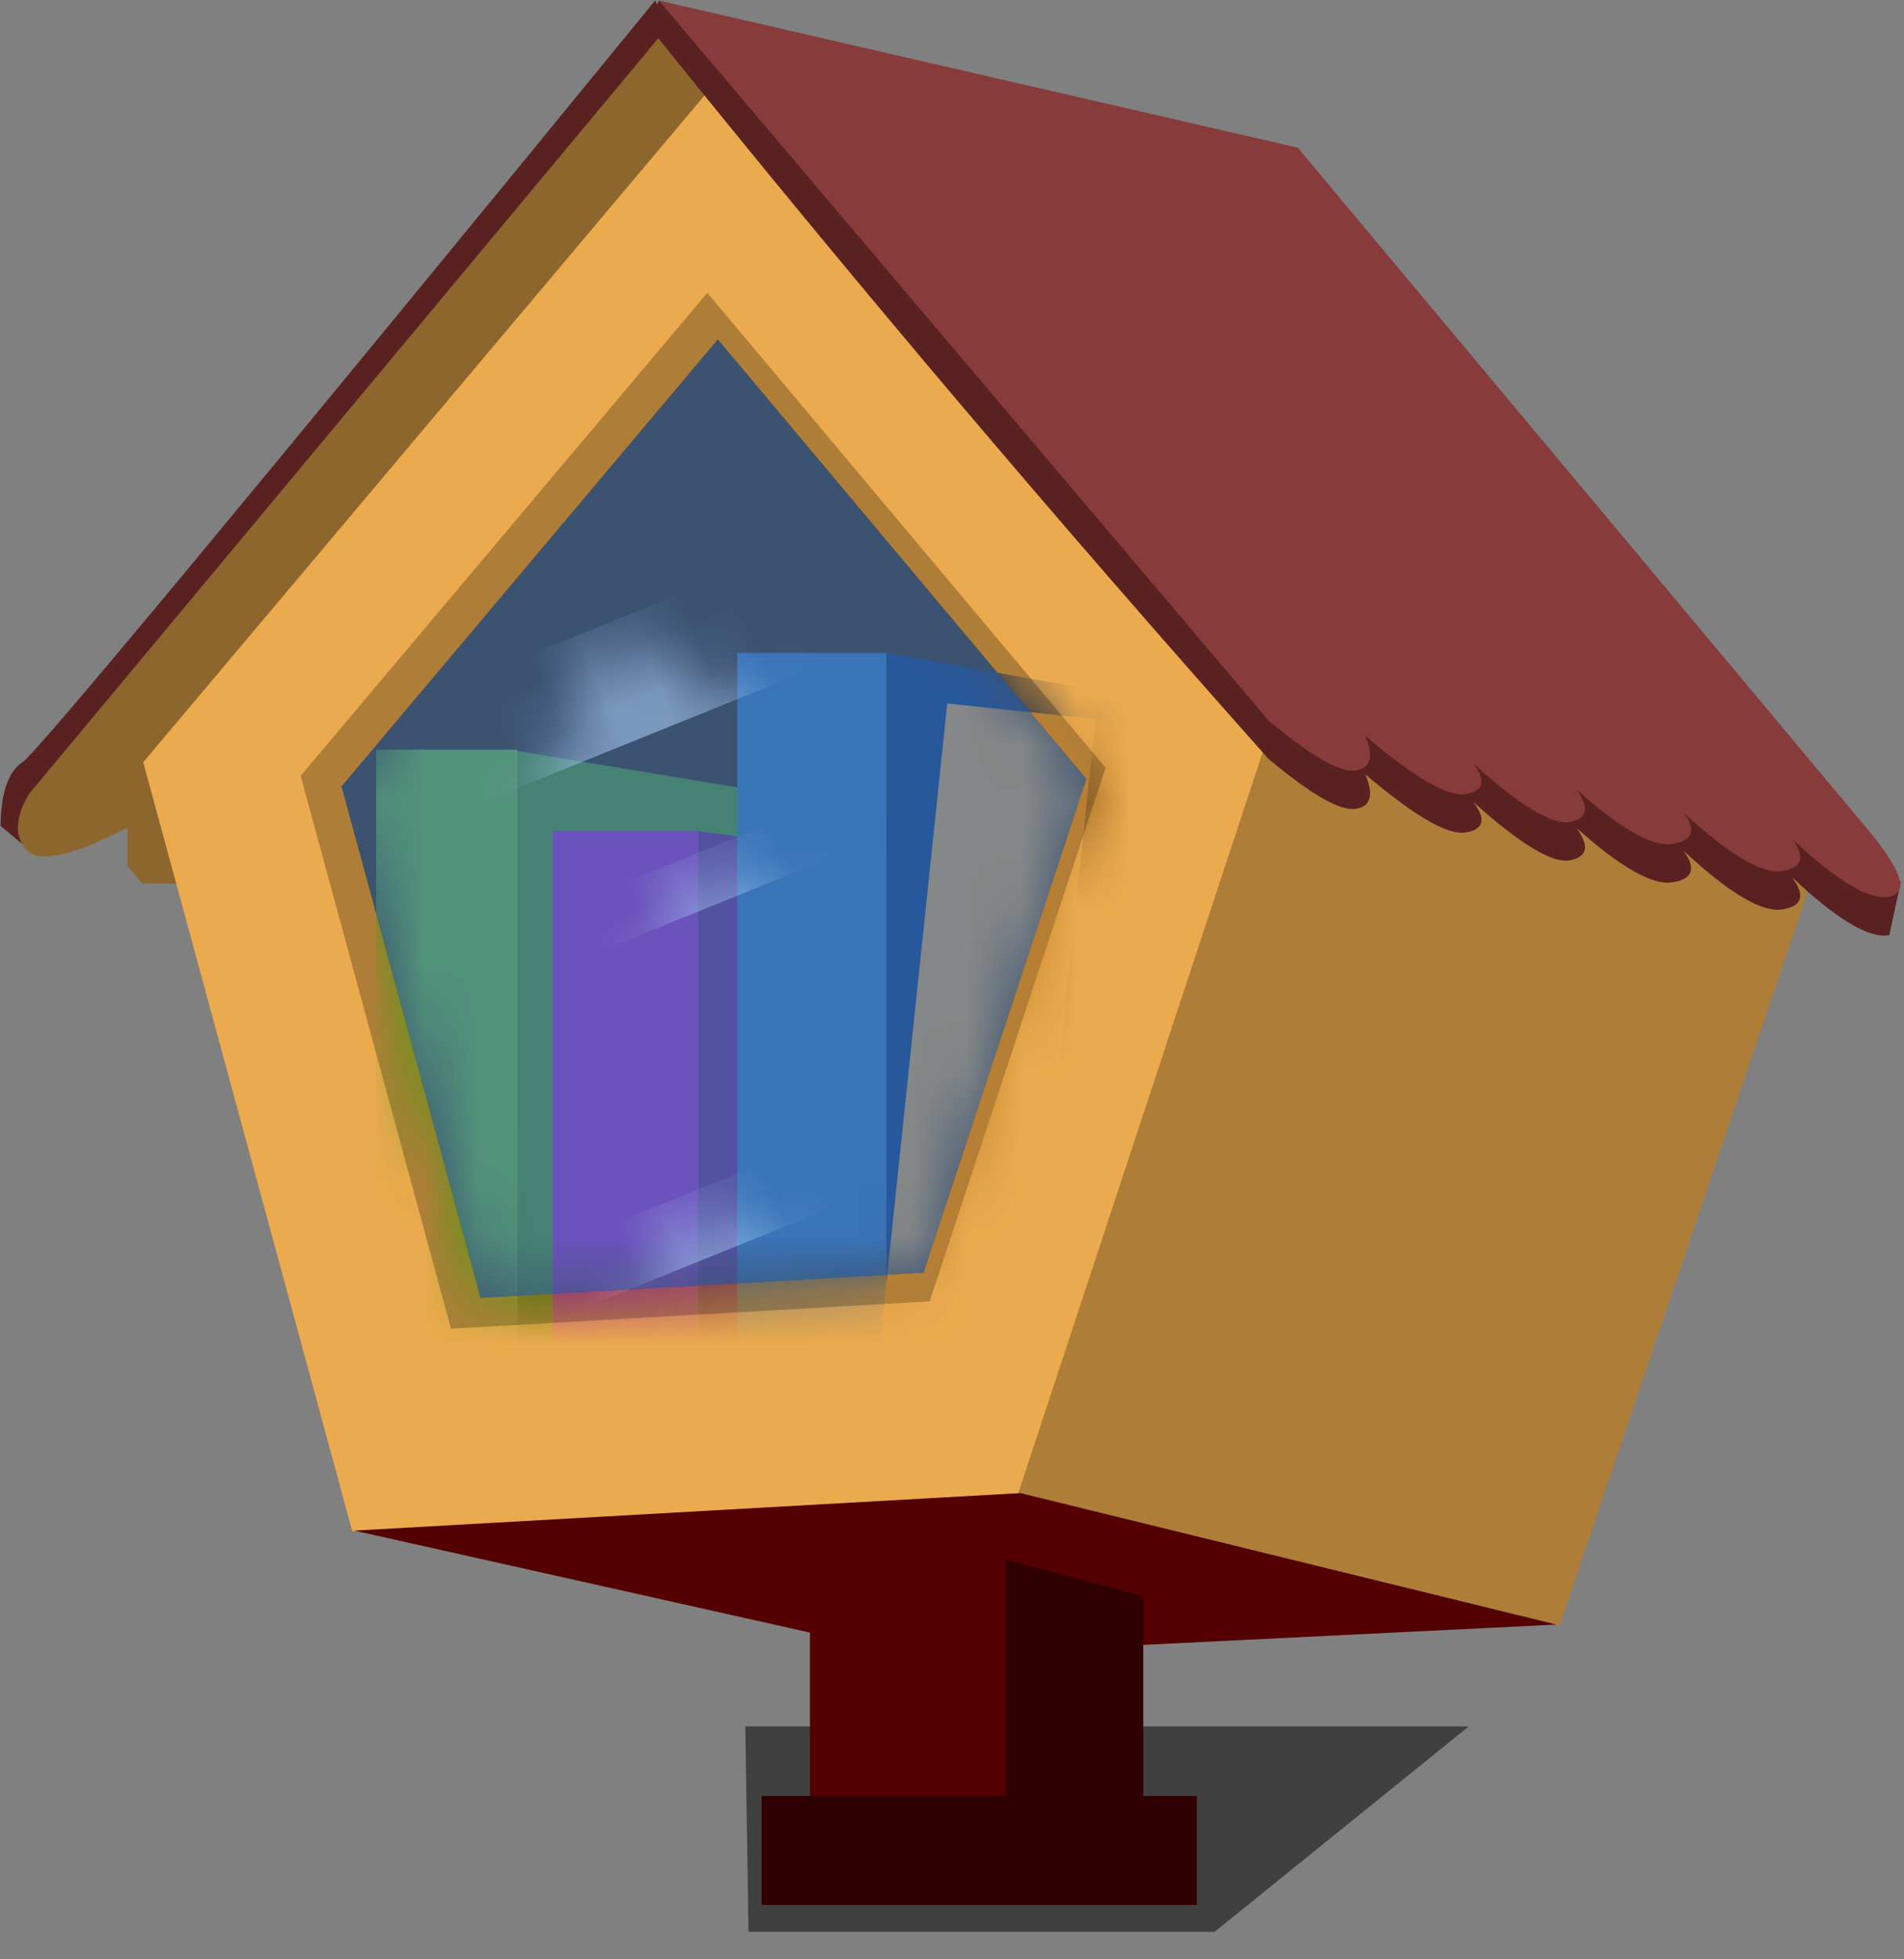 <?xml version="1.0" encoding="UTF-8"?>
<svg width="35px" height="36px" viewBox="0 0 35 36" version="1.1" xmlns="http://www.w3.org/2000/svg" xmlns:xlink="http://www.w3.org/1999/xlink">
    <rect x="0" y="0" width="35" height="36" fill="#808080" stroke="none"/>
    <!-- Generator: Sketch 50.2 (55047) - http://www.bohemiancoding.com/sketch -->
    <title>Group</title>
    <desc>Created with Sketch.</desc>
    <defs>
        <polygon id="path-1" points="2.556 17.637 0 8.24 6.916 0.028 13.691 8.103 10.697 17.174"></polygon>
    </defs>
    <g id="Page-1" stroke="none" stroke-width="1" fill="none" fill-rule="evenodd">
        <g id="Group">
            <polygon id="Rectangle-3" fill-opacity="0.5" fill="#000000" points="13.7 31.72 27 31.72 22.327 35.495 13.76 35.495"></polygon>
            <polygon id="Path-6" fill="#AE7E39" points="28.669 29.867 33.347 16.032 22.893 12.027 17.545 27.981"></polygon>
            <path d="M0.01,15.174 C0.018,14.565 0.152,14.175 0.415,14.003 C0.677,13.832 4.553,9.167 12.043,0.009 L12.471,0.894 L0.527,15.608 L0.01,15.174 Z" id="Path-4" fill="#5A2121"></path>
            <path d="M12.32,0.44 L0.535,14.586 C0.277,15.021 0.261,15.363 0.487,15.615 C0.712,15.866 1.331,15.729 2.342,15.205 L2.342,15.903 L2.619,16.235 L3.671,16.235 L13.088,1.913 L12.32,0.44 Z" id="Path-2" fill="#8D662E"></path>
            <polygon id="Path" fill="#EBAA4D" points="6.476 28.134 2.633 14.005 13.032 1.657 23.218 13.798 18.717 27.438"></polygon>
            <polygon id="Path" fill="#AE7E39" points="8.29 24.412 5.527 14.255 13.002 5.38 20.324 14.107 17.089 23.911"></polygon>
            <g id="books" transform="translate(6.28, 6.21)">
                <mask id="mask-2" fill="white">
                    <use xlink:href="#path-1"></use>
                </mask>
                <use id="Mask" fill="#2D1500" xlink:href="#path-1"></use>
                <g mask="url(#mask-2)" id="Group-2">
                    <g transform="translate(0.635, 5.786)">
                        <g>
                            <g id="Group" transform="translate(0, 1.778)">
                                <polygon id="Rectangle-2" fill="#417505" points="2.561 0.019 10.856 1.39 6.708 9.886 2.561 12.117"></polygon>
                                <rect id="Rectangle" fill="#599614" x="0" y="0" width="2.597" height="12.16"></rect>
                            </g>
                            <g id="Group" transform="translate(3.246, 3.271)">
                                <polygon id="Rectangle-2" fill="#5E1362" points="2.669 0 11.469 1.233 7.069 8.874 2.669 10.88"></polygon>
                                <rect id="Rectangle" fill="#8E1496" x="0" y="0" width="2.669" height="10.951"></rect>
                            </g>
                            <g id="Group" transform="translate(6.636, 0)">
                                <polygon id="Rectangle-2" fill="#052056" points="2.741 0 11.541 1.572 7.141 11.31 2.741 13.867"></polygon>
                                <rect id="Rectangle" fill="#2A5990" x="0" y="0" width="2.741" height="13.938"></rect>
                            </g>
                            <g id="Group" transform="translate(15.508, 8.464) rotate(6) translate(-15.508, -8.464) translate(9.738, 1.495)">
                                <polygon id="Rectangle-2" fill="#6A420F" points="2.741 0 11.541 1.572 7.141 11.31 2.741 13.867"></polygon>
                                <rect id="Rectangle" fill="#C1802E" x="0" y="0" width="2.741" height="13.938"></rect>
                            </g>
                        </g>
                    </g>
                </g>
                <rect id="Rectangle" fill-opacity="0.6" fill="#FFFFFF" mask="url(#mask-2)" transform="translate(5.948, 5.991) rotate(-22) translate(-5.948, -5.991) " x="-1.814" y="4.898" width="15.524" height="2.188"></rect>
                <rect id="Rectangle" fill-opacity="0.6" fill="#FFFFFF" mask="url(#mask-2)" transform="translate(7.382, 9.529) rotate(-22) translate(-7.382, -9.529) " x="-0.38" y="9.155" width="15.524" height="1"></rect>
                <rect id="Rectangle" fill-opacity="0.6" fill="#FFFFFF" mask="url(#mask-2)" transform="translate(7.292, 16.009) rotate(-22) translate(-7.292, -16.009) " x="-0.47" y="15.393" width="15.524" height="1.231"></rect>
            </g>
            <polygon id="Path" fill-opacity="0.5" fill="#4A90E2" points="8.837 23.847 6.28 14.45 13.196 6.238 19.971 14.313 16.978 23.384"></polygon>
            <path d="M12.111,0.715 C15.686,5.158 19.42,9.566 23.314,13.939 C24.086,14.587 24.617,14.895 24.905,14.863 C25.193,14.83 25.258,14.619 25.1,14.228 C26.003,14.998 26.619,15.354 26.948,15.295 C27.277,15.236 27.322,15.05 27.083,14.736 C27.945,15.511 28.537,15.868 28.86,15.807 C29.182,15.745 29.222,15.547 28.98,15.212 C29.794,15.941 30.384,16.274 30.751,16.211 C31.118,16.148 31.184,15.956 30.948,15.633 C31.787,16.412 32.392,16.771 32.763,16.71 C33.133,16.65 33.192,16.452 32.94,16.117 C33.772,16.899 34.369,17.254 34.729,17.181 C34.869,16.534 34.94,16.211 34.94,16.211 L23.855,3.419 L12.111,0.018 C11.952,0.285 11.952,0.518 12.111,0.715 Z" id="Path-3" fill="#5A2121"></path>
            <path d="M12.111,0.01 L23.314,13.233 C24.086,13.882 24.617,14.19 24.905,14.157 C25.193,14.125 25.258,13.913 25.1,13.522 C26.003,14.292 26.619,14.648 26.948,14.589 C27.277,14.531 27.322,14.344 27.083,14.03 C27.945,14.806 28.537,15.162 28.86,15.101 C29.182,15.039 29.222,14.841 28.98,14.507 C29.794,15.235 30.384,15.568 30.751,15.505 C31.118,15.443 31.184,15.25 30.948,14.928 C31.787,15.706 32.392,16.065 32.763,16.005 C33.133,15.944 33.192,15.746 32.94,15.411 C33.772,16.194 34.369,16.548 34.729,16.475 C35.089,16.402 34.963,15.997 34.35,15.26 L23.855,2.713 L12.111,0.01 Z" id="Path-3" fill="#883B3B"></path>
            <polygon id="Path-5" fill="#540000" points="6.514 28.123 18.757 27.434 28.61 29.849 16.823 30.429"></polygon>
            <polygon id="Rectangle-2" fill="#2F0000" points="18.456 28.649 21.016 29.326 21.016 34.477 18.456 33.8"></polygon>
            <rect id="Rectangle-2" fill="#540000" x="14.889" y="28.649" width="3.599" height="5.151"></rect>
            <rect id="Rectangle-3" fill="#2F0000" x="14" y="33" width="8" height="2"></rect>
        </g>
    </g>
</svg>